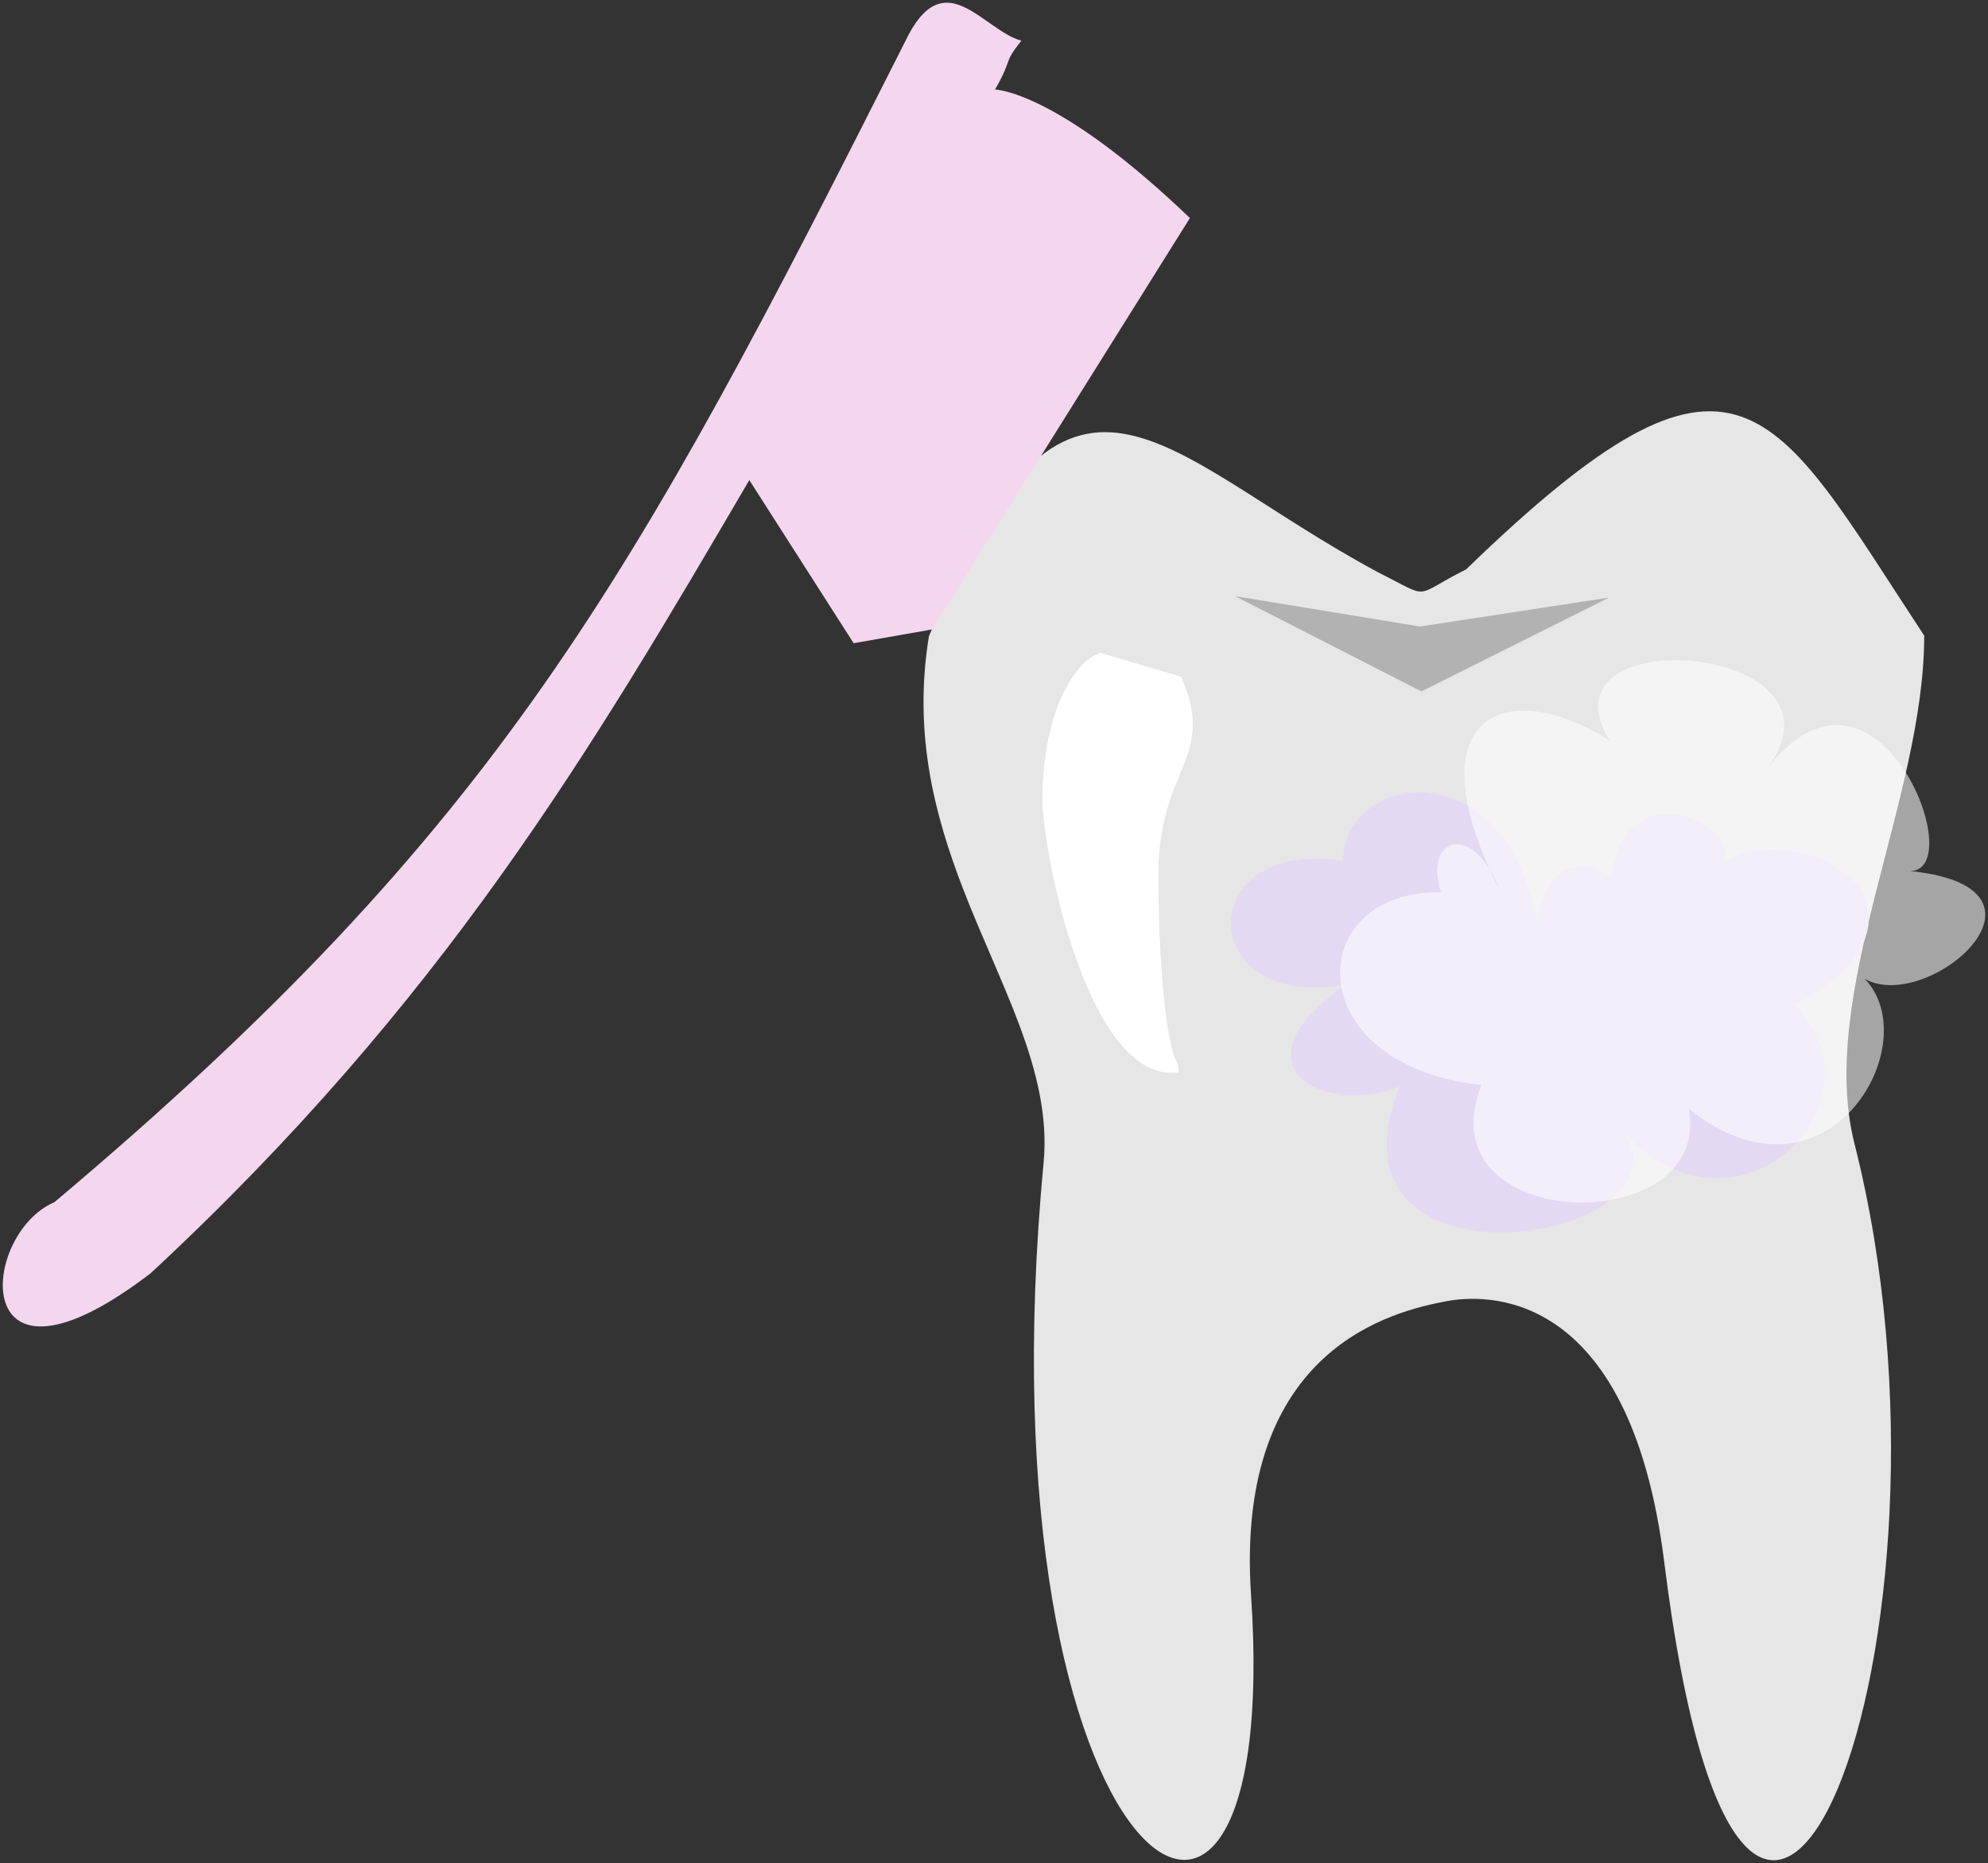 <?xml version="1.0" encoding="UTF-8" standalone="no"?>
<svg
   xmlns:dc="http://purl.org/dc/elements/1.1/"
   xmlns:cc="http://creativecommons.org/ns#"
   xmlns:rdf="http://www.w3.org/1999/02/22-rdf-syntax-ns#"
   xmlns:svg="http://www.w3.org/2000/svg"
   xmlns="http://www.w3.org/2000/svg"
   xmlns:sodipodi="http://sodipodi.sourceforge.net/DTD/sodipodi-0.dtd"
   xmlns:inkscape="http://www.inkscape.org/namespaces/inkscape"
   width="360.181"
   height="337.563"
   id="svg2"
   version="1.1"
   inkscape:version="0.91 r13725"
   sodipodi:docname="tooth-2 (3).svg">
  <rect width="100%" height="100%" fill="#333333" stroke="none"/>
  <defs
     id="defs19" />
  <sodipodi:namedview
     pagecolor="#ffffff"
     bordercolor="#666666"
     borderopacity="1"
     objecttolerance="10"
     gridtolerance="10"
     guidetolerance="10"
     inkscape:pageopacity="0"
     inkscape:pageshadow="2"
     inkscape:window-width="1297"
     inkscape:window-height="744"
     id="namedview17"
     showgrid="false"
     inkscape:snap-bbox="false"
     inkscape:zoom="2"
     inkscape:cx="214.66093"
     inkscape:cy="140.04931"
     inkscape:window-x="69"
     inkscape:window-y="24"
     inkscape:window-maximized="1"
     inkscape:current-layer="g9"
     fit-margin-top="0"
     fit-margin-left="0"
     fit-margin-right="0"
     fit-margin-bottom="0" />
  <g
     id="g4"
     transform="translate(143.022,60.774)">
    <title
       id="title6">background</title>
    <rect
       id="canvas_background"
       height="402"
       width="582"
       y="-1"
       x="-1"
       style="fill:none" />
  </g>
  <g
     id="g9"
     transform="translate(143.022,48.774)">
    <title
       id="title11">Layer 1</title>
    <path
       id="svg_2"
       d="m 119,187 c -9.044,1.744 -38.412,8.107 -35.356,53.324 5.956,88.112 -49.807,50.424 -37.591,-78.363 0.802,-8.456 -1.279,-16.668 -4.433,-25.105 -1.444,-3.863 -3.113,-7.774 -4.833,-11.777 -1.79,-4.166 -3.635,-8.431 -5.34,-12.848 C 26.281,98.848 22.407,84.079 25.277,66.51 50.773,5.625 66.715,33.421 106.602,54.898 c 10,5 6,4.5 16,-0.5 49.5,-47.962 55.356,-30.009 83,12 0.028,29.505 -19.475,65.05 -12.621,92.109 22.767,89.878 -19.425,196.394 -34.479,75.777 C 152.181,183.649 125.421,185.782 119,187 Z"
       inkscape:connector-curvature="0"
       style="fill:#e6e6e6;stroke:none;stroke-opacity:1"
       sodipodi:nodetypes="csssssccccssc" />
    <path
       id="svg_3"
       d="m 56.889,70.464 13.527,4 c 6.122,14 -4.305,15.744 -4.305,35.166 0,19.422 1.928,35.166 4.305,35.166 -15.029,2.003 -23.341,-36.716 -23.832,-48.166 0,-19.422 8.025,-26.841 10.305,-26.166 z"
       inkscape:connector-curvature="0"
       style="fill:#ffffff;stroke:#ffffff;stroke-width:1.5"
       sodipodi:nodetypes="scsccs" />
    <path
       id="svg_6"
       d="M 114.25,64.746 148.507,59.502 114.505,76.503 80.749,59.246 Z"
       stroke-width="null"
       inkscape:connector-curvature="0"
       style="fill:#b2b2b2;stroke:#b2b2b2" />
    <path
       style="opacity:0.91;fill:#e3d7f4;fill-rule:evenodd;stroke:none;stroke-width:1px;stroke-linecap:butt;stroke-linejoin:miter;stroke-opacity:1"
       d="m 100.323,107.21 c -27.478,-4.307 -26.914,27.437 0.568,22.403 -21.087,14.559 -4.437,23.931 9.651,18.507 -15.579,39.016 52.991,28.59 40.877,8.523 19.769,21.638 48.237,-5.106 30.658,-23.377 28.691,-15.209 5.514,-34.224 -13.058,-26.056 3.938,-5.673 -17.324,-17.153 -20.155,2.922 -5.043,-3.729 -12.209,-2.67 -13.342,8.766 C 130.128,86.681 100.471,91.015 100.323,107.21 Z"
       id="path4163"
       inkscape:connector-curvature="0"
       sodipodi:nodetypes="ccccccccc" />
    <path
       style="opacity:0.557;fill:#ffffff;fill-rule:evenodd;stroke:none;stroke-width:1px;stroke-linecap:butt;stroke-linejoin:miter;stroke-opacity:1"
       d="m 118.066,112.89 c -24.905,-0.371 -26.163,31.164 7.31,34.95 -10.66,27.128 42.103,28.036 37.548,4.28 25.077,19.973 43.281,-11.795 31.899,-23.538 11.487,6.549 38.501,-16.97 7.31,-19.615 12.875,2.327 -4.791,-44.396 -24.921,-18.545 16.801,-22.743 -42.445,-27.273 -28.576,-4.993 -19.126,-12.112 -35.976,-4.367 -19.937,27.104 -4.98,-12.931 -13.928,-9.251 -10.633,0.357 z"
       id="path4165"
       inkscape:connector-curvature="0"
       sodipodi:nodetypes="ccccccccc" />
    <path
       style="fill:#f4d7ee;fill-rule:evenodd;stroke:none;stroke-width:1px;stroke-linecap:butt;stroke-linejoin:miter;stroke-opacity:1"
       d="m 37.249,-32.547 c 0,0 11.105,0.074 35.311,23.28 L 25.911,65.266 11.635,67.768 -7.264,38.216 c -28.598,48.865 -55.441,94.479 -108.454,143.706 -33.326,25.532 -31.056,-7.047 -17.453,-12.865 80.484,-67.754 104.742,-112.398 154.106,-210.235 7.031,-14.83 14.063,-2.135 21.094,-0.225 -3.463,4.349 -1.427,3.035 -4.78,8.856 z"
       id="path4187"
       inkscape:connector-curvature="0"
       sodipodi:nodetypes="cccccccccc" />
  </g>
</svg>